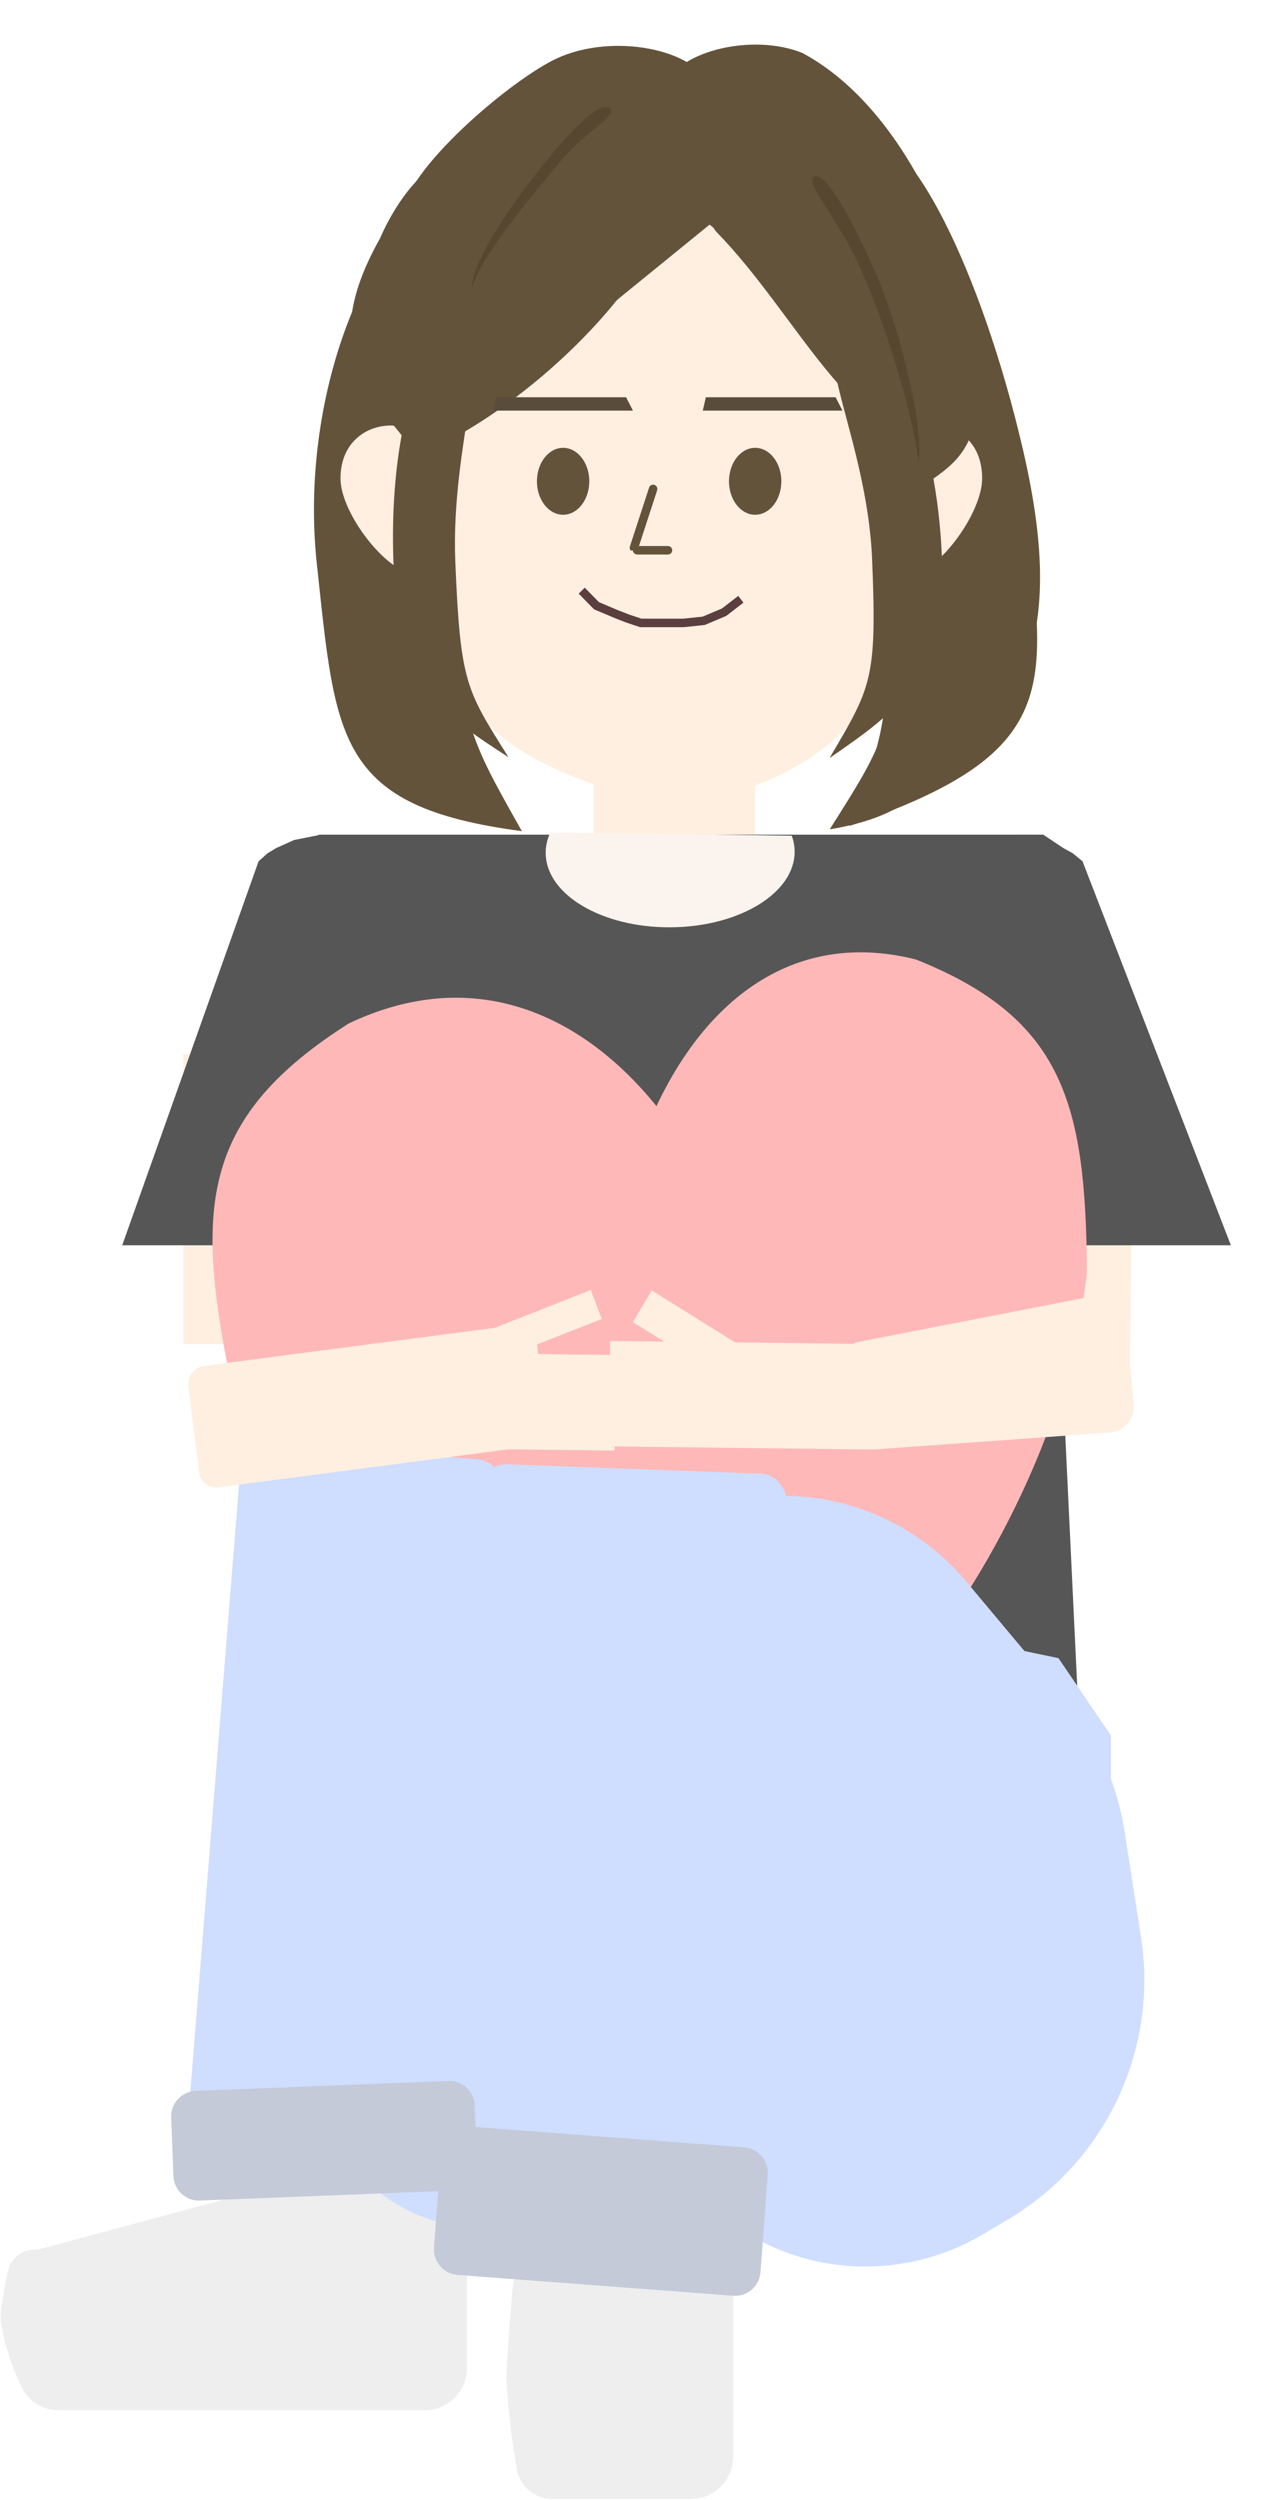 <svg width="150" height="294" viewBox="0 0 150 294" fill="none" xmlns="http://www.w3.org/2000/svg">
<rect x="69.838" y="86.256" width="19" height="12.073" fill="#FFEFE1"/>
<rect width="19.431" height="36.588" transform="matrix(1 0.012 -0.011 1 113.898 125.515)" fill="#FFEFE1"/>
<rect x="21.568" y="123.94" width="28.243" height="34.118" fill="#FFEFE1"/>
<path d="M37.487 98.156L121.96 98.156L126.838 200.511H39.472L37.487 98.156Z" fill="#565656"/>
<path d="M37.743 98.156L61.108 146.446H14.378L30.42 101.292L31.466 100.351L32.512 99.724L34.605 98.783L37.743 98.156Z" fill="#565656"/>
<path d="M119.392 98.156L93.973 146.446H144.811L127.359 101.292L126.221 100.351L125.083 99.724L122.73 98.156H119.392Z" fill="#565656"/>
<path d="M90.882 167.77C99.566 193.912 101.857 207.637 84.75 213.208C65.672 213.208 35.586 187.434 26.901 161.292C23.05 141.718 23.82 131.294 41.023 120.363C67.726 107.652 89.036 137.142 90.882 167.77Z" fill="#FFB8B8"/>
<path d="M71.895 169.815C68.908 197.176 69.367 211.051 85.67 212.795C102.716 208.683 124.891 177.068 127.877 149.707C127.744 129.792 125.152 119.795 107.786 112.846C81.607 106.209 67.951 139.555 71.895 169.815Z" fill="#FFB8B8"/>
<rect x="36.973" y="207.334" width="79.595" height="40.417" rx="12" fill="#CFDDFF"/>
<path d="M47.906 178.33H83.521L82.085 243.944H46.758L47.906 178.33Z" fill="#646464"/>
<path d="M40.311 177.415L124.527 194.999L130.689 204.081V231.763H40.311V177.415Z" fill="#CFDDFF"/>
<path d="M4.038 264.553C4.315 264.553 4.591 264.517 4.858 264.445L26.573 258.614C26.83 258.545 27.093 258.497 27.357 258.47L49.433 256.192C52.382 255.888 54.946 258.202 54.946 261.166V278.443C54.946 281.205 52.708 283.443 49.946 283.443H6.89C5.358 283.443 3.917 282.718 3.005 281.487C2.785 281.189 2.599 280.867 2.452 280.527L1.485 278.291L0.594 275.544L0.165 273.31C0.056 272.743 0.046 272.161 0.136 271.59L0.594 268.675L0.946 267.049C1.26 265.593 2.548 264.553 4.038 264.553Z" fill="#EEEEEE"/>
<path d="M61.192 264.094C61.692 262.1 63.362 260.616 65.401 260.353L80.63 258.387C83.621 258.001 86.27 260.33 86.27 263.346V288.877C86.27 291.638 84.032 293.877 81.27 293.877H64.98C63.061 293.877 61.378 292.596 60.867 290.747L60.289 287.17L59.856 283.593L59.568 279.569L59.856 274.65L60.289 269.285L61.011 264.813L61.192 264.094Z" fill="#EEEEEE"/>
<g filter="url(#filter0_d_17_1289)">
<path d="M64.792 210.717C60.05 196.922 66.243 181.6 79.222 175.01C91.017 169.021 105.235 171.907 113.694 182.008L125.241 195.797C128.973 200.254 131.421 205.674 132.32 211.47L134.239 223.844C136.277 236.984 130.117 250.125 118.739 256.909L115.757 258.687C111.905 260.984 107.568 262.298 103.123 262.514C91.126 263.098 80.243 255.672 76.305 244.214L64.792 210.717Z" fill="#CFDDFF"/>
</g>
<g filter="url(#filter1_d_17_1289)">
<rect width="40.557" height="77.249" rx="20.278" transform="matrix(1 -0.01 0.01 1 35.223 180.881)" fill="#CFDDFF"/>
</g>
<g filter="url(#filter2_d_17_1289)">
<rect width="36.011" height="93.749" rx="3" transform="matrix(0.999 0.037 -0.036 0.999 56.639 168.084)" fill="#CFDDFF"/>
</g>
<path d="M89.469 267.217C89.347 268.869 87.909 270.108 86.257 269.983L53.829 267.529C52.177 267.404 50.937 265.963 51.059 264.311L51.906 252.842C52.029 251.189 53.467 249.951 55.119 250.076L87.546 252.53C89.199 252.655 90.439 254.095 90.317 255.748L89.469 267.217Z" fill="#C4CAD8"/>
<g filter="url(#filter3_d_17_1289)">
<rect width="30.922" height="82.871" rx="3" transform="matrix(0.996 0.084 -0.08 0.997 28.547 165.292)" fill="#CFDDFF"/>
</g>
<path d="M20.14 249.004C20.078 247.349 21.369 245.954 23.025 245.888L52.736 244.719C54.391 244.654 55.784 245.943 55.846 247.599L56.106 254.5C56.169 256.156 54.877 257.551 53.221 257.616L23.51 258.785C21.855 258.85 20.462 257.561 20.4 255.905L20.14 249.004Z" fill="#C4CAD8"/>
<path d="M128.949 152.369C130.686 152.032 132.325 153.266 132.481 155.03L133.381 165.173C133.531 166.854 132.27 168.338 130.59 168.459L102.881 170.457C101.328 170.569 99.958 169.471 99.726 167.929L98.716 161.196C98.476 159.597 99.543 158.086 101.13 157.777L128.949 152.369Z" fill="#FFEFE1"/>
<rect width="14.377" height="41.293" rx="2" transform="matrix(0.125 0.992 -0.992 0.13 62.853 155.543)" fill="#FFEFE1"/>
<g filter="url(#filter4_d_17_1289)">
<path d="M111.438 50.763C106.273 76.177 102.048 86.293 79.747 90.981C56.741 85.799 49.933 78.397 45.708 52.737C46.882 28.804 58.355 8.572 79.747 8.572C101.139 8.572 111.438 27.734 111.438 50.763Z" fill="#FFEFE1"/>
</g>
<path fill-rule="evenodd" clip-rule="evenodd" d="M80.484 84.04H74.675C75.631 84.117 76.6 84.156 77.579 84.156C78.557 84.156 79.526 84.117 80.484 84.04ZM113.492 38.044H42.517C46.047 21.19 60.054 8.571 77.579 8.571C95.123 8.571 109.801 21.174 113.492 38.044Z" fill="#64533B"/>
<path d="M83.479 26.419L96.987 37.045L103.221 42.69L63.681 42.524L83.479 26.419Z" fill="#FFEFE1"/>
<path d="M37.28 66.366C39.519 86.997 39.553 94.87 61.4 97.745C55.135 86.602 54.3 85.564 52.067 64.987C49.833 44.41 54.456 25.922 49.334 26.503C44.211 27.084 35.047 45.789 37.28 66.366Z" fill="#64533B"/>
<path d="M120.618 60.311C123.14 80.909 125.072 88.552 99.967 97.123C104.582 84.659 105.308 83.432 102.794 62.889C100.28 42.346 90.184 25.643 96.385 24.851C102.585 24.058 118.104 39.768 120.618 60.311Z" fill="#64533B"/>
<path d="M115.634 67.697C113.426 87.179 112.071 95.125 97.615 97.53C104.19 87.103 105.069 86.137 107.273 66.706C109.476 47.275 104.398 29.692 109.856 30.338C115.314 30.985 117.838 48.266 115.634 67.697Z" fill="#64533B"/>
<path d="M120.318 52.745C125.227 73.794 120.538 80.675 114.122 90.272C116.548 77.056 117.025 75.734 112.13 54.74C107.236 33.747 96.18 17.307 101.525 16.005C106.87 14.703 115.424 31.752 120.318 52.745Z" fill="#64533B"/>
<path d="M115.546 56.257C115.546 60.426 110.266 67.36 107.438 67.36C104.61 67.36 104.764 63.091 104.764 58.921C104.764 54.751 107.057 50.039 109.885 50.039C112.713 50.039 115.546 52.087 115.546 56.257Z" fill="#FFEFE1"/>
<path d="M90.353 19.856C84.455 24.295 77.785 18.27 84.222 27.206C93.978 37.179 99.746 51.657 111.438 53.188C105.829 48.1 111.438 44.528 108.614 34.554C102.177 25.618 96.251 15.418 90.353 19.856Z" fill="#64533B"/>
<path d="M40.059 56.257C40.059 60.426 45.59 67.36 48.553 67.36C51.516 67.36 51.355 63.091 51.355 58.921C51.355 54.751 48.953 50.039 45.99 50.039C43.027 50.039 40.059 52.087 40.059 56.257Z" fill="#FFEFE1"/>
<path d="M62.818 17.997C69.112 20.892 82.258 16.913 77.803 27.033C73.348 37.153 59.715 49.325 49.046 53.54C44.514 47.027 36.716 42.254 44.681 28.082C49.136 17.962 56.523 15.102 62.818 17.997Z" fill="#64533B"/>
<path d="M115.033 45.788C115.033 52.884 112.214 54.715 108.338 57.278C110.805 53.251 106.817 47.615 106.817 40.538C106.817 33.46 107.922 32.608 110.452 32.608C112.982 32.608 115.033 38.711 115.033 45.788Z" fill="#64533B"/>
<path d="M46.3 66.459C46.897 80.749 52.338 84.204 59.823 89.048C54.858 81.14 54.165 80.394 53.569 66.141C52.972 51.889 58.525 39.333 53.78 39.541C49.035 39.748 45.703 52.207 46.3 66.459Z" fill="#64533B"/>
<path d="M110.807 65.385C111.406 79.675 105.59 83.623 97.598 89.142C102.482 80.804 103.195 79.996 102.599 65.744C102.003 51.492 94.638 39.5 99.996 39.266C105.354 39.032 110.211 51.133 110.807 65.385Z" fill="#64533B"/>
<path d="M83.406 9.828C85.59 14.132 82.147 20.384 75.716 23.794C69.285 27.204 49.777 30.498 47.593 26.195C45.675 22.04 58.417 10.605 64.848 7.195C71.278 3.786 81.222 5.525 83.406 9.828Z" fill="#64533B"/>
<path d="M78.418 9.865C79.907 6.005 88.567 3.878 94.389 6.225C109.109 14.113 115.522 37.709 114.033 41.568C112.545 45.427 93.02 24.415 87.199 22.068C81.377 19.722 76.93 13.724 78.418 9.865Z" fill="#64533B"/>
<path d="M64.519 18.622C61.43 22.373 55.478 30.336 55.506 33.922C56.654 29.899 62.791 22.798 65.872 19.058C68.953 15.317 72.761 13.625 71.726 12.734C70.691 11.843 67.6 14.882 64.519 18.622Z" fill="#574731"/>
<path d="M102.871 31.763C105.681 38.027 108.736 49.925 108.071 54.451C107.492 48.795 104.076 37.897 101.274 31.65C98.472 25.402 94.491 21.39 95.812 20.771C97.132 20.152 100.069 25.515 102.871 31.763Z" fill="#574731"/>
<rect x="73.438" y="79.433" width="8.73" height="5.774" fill="#FFEFE1"/>
<path d="M83.041 46.716L86.632 46.716L90.583 46.716L94.534 46.716L98.305 46.716L99.114 48.29H90.583H82.681L83.041 46.716Z" fill="#594C3A"/>
<path d="M58.392 46.716L61.983 46.716L65.934 46.716L69.885 46.716L73.657 46.716L74.465 48.29H65.934H58.032L58.392 46.716Z" fill="#594C3A"/>
<ellipse cx="88.843" cy="56.6" rx="3.081" ry="3.937" fill="#64533B"/>
<ellipse cx="66.248" cy="56.6" rx="3.081" ry="3.937" fill="#64533B"/>
<line x1="0.5" y1="-0.5" x2="7.782" y2="-0.5" transform="matrix(-0.31 0.951 -0.947 -0.323 76.519 56.862)" stroke="#64533B" stroke-linecap="round"/>
<line x1="78.586" y1="64.711" x2="74.965" y2="64.711" stroke="#64533B" stroke-linecap="round"/>
<rect x="74.465" y="64.211" width="0.514" height="0.525" fill="#64533B"/>
<rect x="73.951" y="64.736" width="0.514" height="0.525" fill="#FFEFE1"/>
<path d="M68.439 69.46L70.17 71.232L72.565 72.245L73.871 72.751L75.395 73.258L77.789 73.258L80.401 73.258L82.796 73.005L85.191 71.992L87.16 70.473" stroke="#5B3E3E"/>
<path fill-rule="evenodd" clip-rule="evenodd" d="M78.897 109.052C86.984 109.001 93.515 105.009 93.485 100.137C93.481 99.5 93.366 98.88 93.149 98.282L64.746 97.895C64.385 98.668 64.195 99.483 64.2 100.324C64.23 105.196 70.81 109.104 78.897 109.052Z" fill="#FBF4EE"/>
<rect width="12.893" height="3.647" transform="matrix(0.93 -0.367 0.354 0.935 57.514 156.432)" fill="#FFEFE1"/>
<rect width="30.92" height="12.401" transform="matrix(1 0.012 -0.011 1 71.785 157.694)" fill="#FFEFE1"/>
<rect width="20.441" height="11.239" transform="matrix(1 0.012 -0.011 1 51.991 159.108)" fill="#FFEFE1"/>
<rect width="12.933" height="4.336" transform="matrix(0.849 0.529 -0.512 0.859 76.681 151.759)" fill="#FFEFE1"/>
<defs>
<filter id="filter0_d_17_1289" x="59.205" y="171.912" width="79.421" height="98.634" filterUnits="userSpaceOnUse" color-interpolation-filters="sRGB">
<feFlood flood-opacity="0" result="BackgroundImageFix"/>
<feColorMatrix in="SourceAlpha" type="matrix" values="0 0 0 0 0 0 0 0 0 0 0 0 0 0 0 0 0 0 127 0" result="hardAlpha"/>
<feOffset dy="4"/>
<feGaussianBlur stdDeviation="2"/>
<feComposite in2="hardAlpha" operator="out"/>
<feColorMatrix type="matrix" values="0 0 0 0 0 0 0 0 0 0 0 0 0 0 0 0 0 0 0.25 0"/>
<feBlend mode="normal" in2="BackgroundImageFix" result="effect1_dropShadow_17_1289"/>
<feBlend mode="normal" in="SourceGraphic" in2="effect1_dropShadow_17_1289" result="shape"/>
</filter>
<filter id="filter1_d_17_1289" x="31.415" y="180.678" width="48.906" height="85.248" filterUnits="userSpaceOnUse" color-interpolation-filters="sRGB">
<feFlood flood-opacity="0" result="BackgroundImageFix"/>
<feColorMatrix in="SourceAlpha" type="matrix" values="0 0 0 0 0 0 0 0 0 0 0 0 0 0 0 0 0 0 127 0" result="hardAlpha"/>
<feOffset dy="4"/>
<feGaussianBlur stdDeviation="2"/>
<feComposite in2="hardAlpha" operator="out"/>
<feColorMatrix type="matrix" values="0 0 0 0 0 0 0 0 0 0 0 0 0 0 0 0 0 0 0.25 0"/>
<feBlend mode="normal" in2="BackgroundImageFix" result="effect1_dropShadow_17_1289"/>
<feBlend mode="normal" in="SourceGraphic" in2="effect1_dropShadow_17_1289" result="shape"/>
</filter>
<filter id="filter2_d_17_1289" x="49.395" y="168.194" width="47.124" height="102.814" filterUnits="userSpaceOnUse" color-interpolation-filters="sRGB">
<feFlood flood-opacity="0" result="BackgroundImageFix"/>
<feColorMatrix in="SourceAlpha" type="matrix" values="0 0 0 0 0 0 0 0 0 0 0 0 0 0 0 0 0 0 127 0" result="hardAlpha"/>
<feOffset dy="4"/>
<feGaussianBlur stdDeviation="2"/>
<feComposite in2="hardAlpha" operator="out"/>
<feColorMatrix type="matrix" values="0 0 0 0 0 0 0 0 0 0 0 0 0 0 0 0 0 0 0.25 0"/>
<feBlend mode="normal" in2="BackgroundImageFix" result="effect1_dropShadow_17_1289"/>
<feBlend mode="normal" in="SourceGraphic" in2="effect1_dropShadow_17_1289" result="shape"/>
</filter>
<filter id="filter3_d_17_1289" x="18.129" y="165.533" width="45" height="92.714" filterUnits="userSpaceOnUse" color-interpolation-filters="sRGB">
<feFlood flood-opacity="0" result="BackgroundImageFix"/>
<feColorMatrix in="SourceAlpha" type="matrix" values="0 0 0 0 0 0 0 0 0 0 0 0 0 0 0 0 0 0 127 0" result="hardAlpha"/>
<feOffset dy="4"/>
<feGaussianBlur stdDeviation="2"/>
<feComposite in2="hardAlpha" operator="out"/>
<feColorMatrix type="matrix" values="0 0 0 0 0 0 0 0 0 0 0 0 0 0 0 0 0 0 0.25 0"/>
<feBlend mode="normal" in2="BackgroundImageFix" result="effect1_dropShadow_17_1289"/>
<feBlend mode="normal" in="SourceGraphic" in2="effect1_dropShadow_17_1289" result="shape"/>
</filter>
<filter id="filter4_d_17_1289" x="41.708" y="8.572" width="73.73" height="90.408" filterUnits="userSpaceOnUse" color-interpolation-filters="sRGB">
<feFlood flood-opacity="0" result="BackgroundImageFix"/>
<feColorMatrix in="SourceAlpha" type="matrix" values="0 0 0 0 0 0 0 0 0 0 0 0 0 0 0 0 0 0 127 0" result="hardAlpha"/>
<feOffset dy="4"/>
<feGaussianBlur stdDeviation="2"/>
<feComposite in2="hardAlpha" operator="out"/>
<feColorMatrix type="matrix" values="0 0 0 0 0 0 0 0 0 0 0 0 0 0 0 0 0 0 0.25 0"/>
<feBlend mode="normal" in2="BackgroundImageFix" result="effect1_dropShadow_17_1289"/>
<feBlend mode="normal" in="SourceGraphic" in2="effect1_dropShadow_17_1289" result="shape"/>
</filter>
</defs>
</svg>
